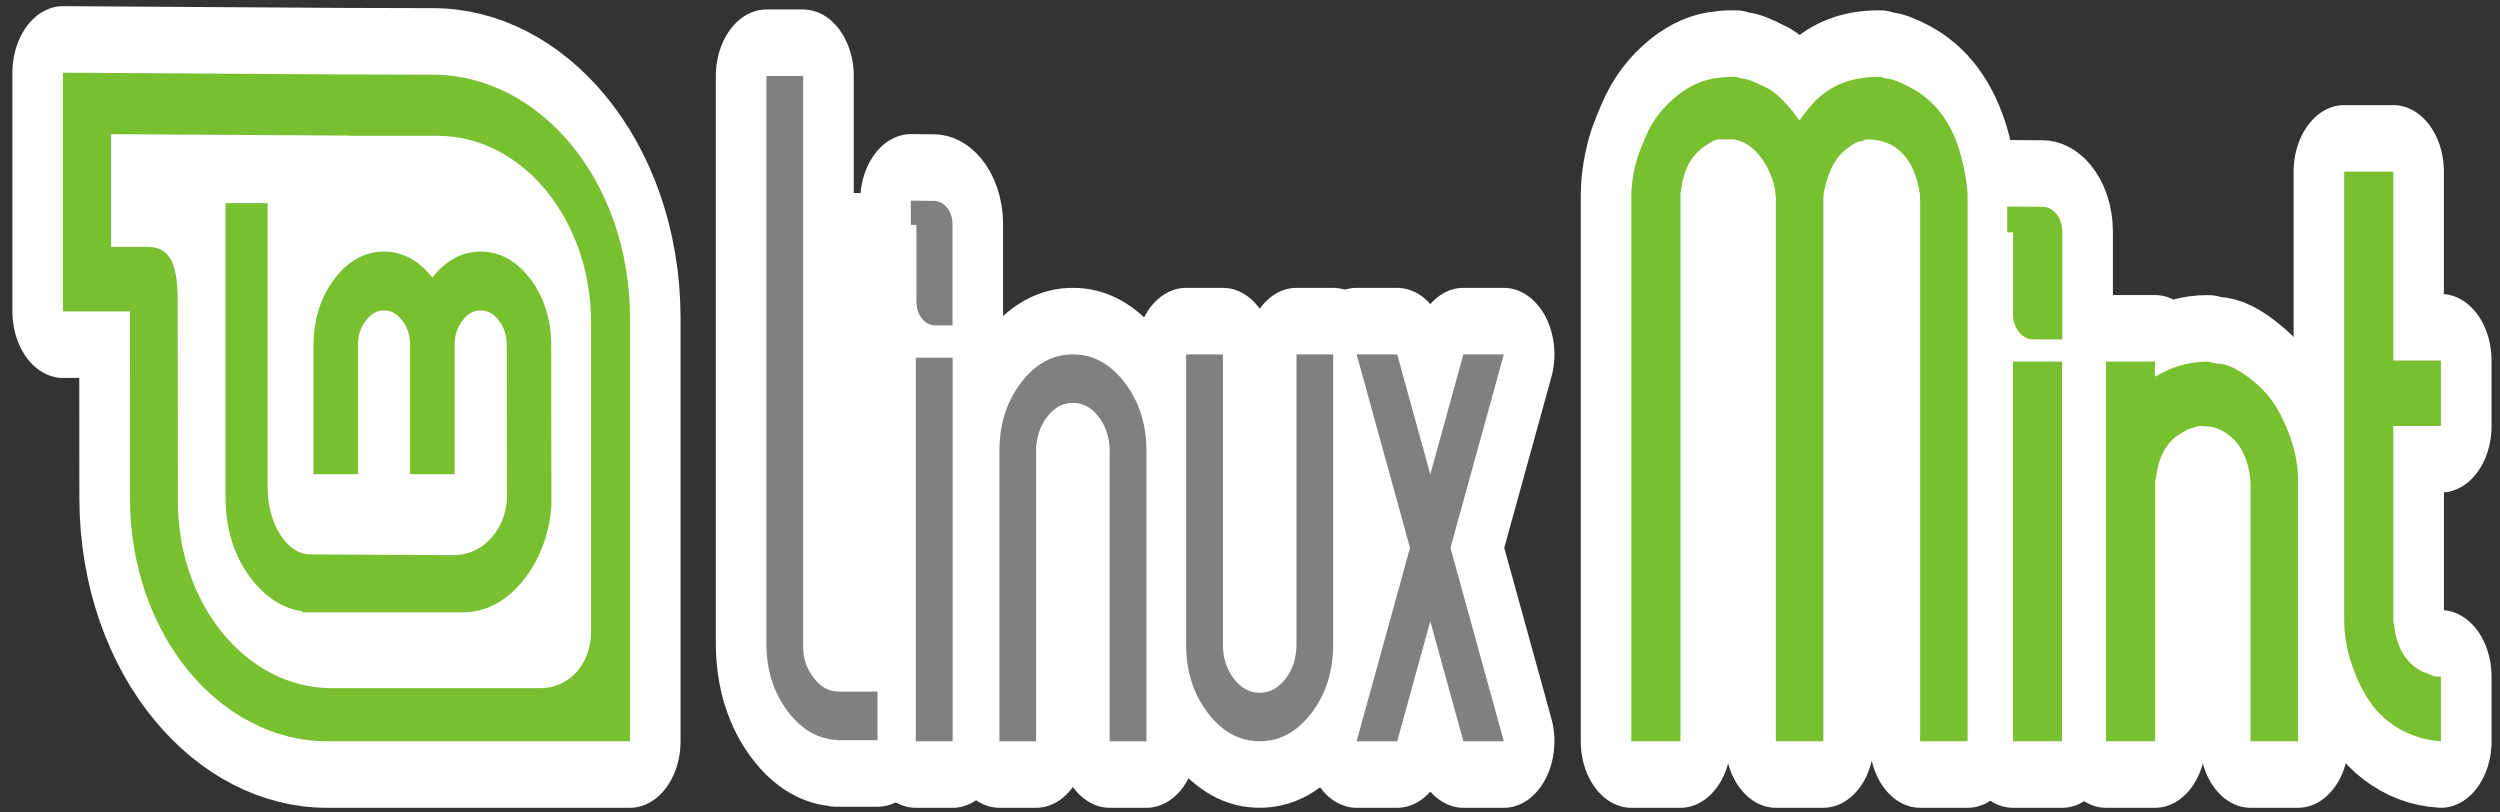 <?xml version="1.0" encoding="UTF-8" standalone="no"?>
<!-- Created with Inkscape (http://www.inkscape.org/) -->

<svg
   xmlns:dc="http://purl.org/dc/elements/1.1/"
   xmlns:cc="http://creativecommons.org/ns#"
   xmlns:rdf="http://www.w3.org/1999/02/22-rdf-syntax-ns#"
   xmlns:svg="http://www.w3.org/2000/svg"
   xmlns="http://www.w3.org/2000/svg"
   xmlns:xlink="http://www.w3.org/1999/xlink"
   xmlns:sodipodi="http://sodipodi.sourceforge.net/DTD/sodipodi-0.dtd"
   xmlns:inkscape="http://www.inkscape.org/namespaces/inkscape"
   version="1.0"
   width="240"
   height="78"
   id="svg2619"
   inkscape:version="0.91 r13725"
   sodipodi:docname="LinuxMint_Logo-flat-03.svg"
   inkscape:export-filename="/home/sebastien/Sources/grub-themes/Grub2-theme-Sunshine-LinuxMint-master/Sunshine-LinuxMint/LinuxMint_Logo-flat-03.png"
   inkscape:export-xdpi="90"
   inkscape:export-ydpi="90">
  <rect width="100%" height="100%" fill="#333333" stroke="none"/>
  <sodipodi:namedview
     pagecolor="#5b8bed"
     bordercolor="#666666"
     borderopacity="1"
     objecttolerance="10"
     gridtolerance="10"
     guidetolerance="10"
     inkscape:pageopacity="0"
     inkscape:pageshadow="2"
     inkscape:window-width="1024"
     inkscape:window-height="550"
     id="namedview69"
     showgrid="false"
     inkscape:zoom="2"
     inkscape:cx="124.41051"
     inkscape:cy="23.807163"
     inkscape:window-x="0"
     inkscape:window-y="0"
     inkscape:window-maximized="1"
     inkscape:current-layer="svg2619"
     showguides="true"
     inkscape:guide-bbox="true"
     fit-margin-top="1"
     fit-margin-left="2"
     fit-margin-right="2"
     fit-margin-bottom="1"
     showborder="true"
     inkscape:showpageshadow="false">
    <sodipodi:guide
       position="-498.005,-91.183"
       orientation="0,1"
       id="guide4405" />
  </sodipodi:namedview>
  <title
     id="title3079">Linux Mint Official Logo</title>
  <defs
     id="defs2621">
    <linearGradient
       id="linearGradient3431">
      <stop
         id="stop3433"
         style="stop-color:#3d3d3d;stop-opacity:1"
         offset="0" />
      <stop
         id="stop3435"
         style="stop-color:#000000;stop-opacity:0.114"
         offset="1" />
    </linearGradient>
    <linearGradient
       id="linearGradient3312">
      <stop
         id="stop3314"
         style="stop-color:#c7f994;stop-opacity:1"
         offset="0" />
      <stop
         id="stop3316"
         style="stop-color:#87cf3e;stop-opacity:1"
         offset="1" />
    </linearGradient>
    <filter
       id="filter3291"
       style="color-interpolation-filters:sRGB">
      <feGaussianBlur
         id="feGaussianBlur3293"
         stdDeviation="0.401" />
    </filter>
    <filter
       id="filter3546"
       style="color-interpolation-filters:sRGB">
      <feGaussianBlur
         id="feGaussianBlur3548"
         stdDeviation="0.16" />
    </filter>
    <linearGradient
       x1="70.492"
       y1="416.389"
       x2="113.642"
       y2="375.88"
       id="linearGradient4136"
       xlink:href="#linearGradient3431"
       gradientUnits="userSpaceOnUse"
       gradientTransform="translate(0,80)"
       spreadMethod="pad" />
    <filter
       id="filter3469"
       style="color-interpolation-filters:sRGB">
      <feGaussianBlur
         id="feGaussianBlur3471"
         stdDeviation="2.712" />
    </filter>
    <linearGradient
       x1="61.429"
       y1="362.143"
       x2="116.429"
       y2="408.571"
       id="linearGradient3538"
       xlink:href="#linearGradient3312"
       gradientUnits="userSpaceOnUse"
       gradientTransform="matrix(2.684,0,0,2.684,-89.866,-904.323)" />
    <filter
       id="filter3573"
       style="color-interpolation-filters:sRGB">
      <feGaussianBlur
         id="feGaussianBlur3575"
         stdDeviation="1.628" />
    </filter>
    <filter
       id="filter3965"
       style="color-interpolation-filters:sRGB">
      <feGaussianBlur
         id="feGaussianBlur3967"
         stdDeviation="2.474" />
    </filter>
    <filter
       id="filter4006"
       style="color-interpolation-filters:sRGB">
      <feGaussianBlur
         id="feGaussianBlur4008"
         stdDeviation="1.65" />
    </filter>
    <filter
       id="filter4135"
       style="color-interpolation-filters:sRGB">
      <feGaussianBlur
         id="feGaussianBlur4137"
         stdDeviation="0.747" />
    </filter>
  </defs>
  <g
     id="g4341">
    <g
       transform="matrix(0.777,0,0,1.022,-364.611,-110.499)"
       id="g4659">
      <g
         style="fill:#ffffff;fill-opacity:1;stroke:#ffffff;stroke-width:12.5;stroke-linejoin:round;stroke-miterlimit:4;stroke-dasharray:none;stroke-opacity:1"
         id="g4645">
        <path
           d="m 712.359,177.748 -5.87,0 0,-51.013 c 0,-0.346 -0.115,-0.89 -0.363,-1.599 -0.478,-1.368 -1.336,-2.407 -2.589,-3.116 -1.006,-0.544 -2.226,-0.808 -3.644,-0.808 -0.066,0 -0.181,0.033 -0.363,0.082 -0.181,0.066 -0.297,0.099 -0.363,0.099 -0.346,0 -0.89,0.214 -1.599,0.627 -1.187,0.643 -2.028,1.599 -2.506,2.852 -0.346,0.775 -0.528,1.401 -0.528,1.863 l 0,51.013 -5.87,0 0,-51.013 c 0,-0.05 -0.033,-0.313 -0.099,-0.791 -0.181,-0.725 -0.511,-1.434 -0.989,-2.143 -1.072,-1.484 -2.424,-2.358 -4.105,-2.589 0.181,0 -0.231,0 -1.237,0 -0.066,0 -0.181,0 -0.363,0 -0.181,0 -0.297,0 -0.346,0 -0.297,0 -0.841,0.214 -1.616,0.627 -1.731,0.89 -2.704,2.292 -2.951,4.204 -0.05,0.066 -0.082,0.148 -0.082,0.264 l 0,51.442 -6.067,0 0,-51.178 c 0,-1.187 0.264,-2.44 0.791,-3.743 0.247,-0.544 0.577,-1.154 0.989,-1.88 0.824,-1.484 2.094,-2.753 3.792,-3.792 1.682,-1.039 3.462,-1.616 5.309,-1.731 0.462,-0.066 1.121,-0.099 1.962,-0.082 0.049,-0.017 0.198,0.017 0.445,0.082 0.231,0.049 0.379,0.082 0.445,0.082 0.528,0 1.533,0.297 3.034,0.89 0.231,0.066 0.495,0.181 0.791,0.363 1.022,0.594 2.094,1.484 3.215,2.671 0.956,-1.006 1.781,-1.748 2.506,-2.226 1.896,-1.253 4.369,-1.88 7.387,-1.863 0.066,-0.017 0.214,0.017 0.445,0.082 0.247,0.049 0.396,0.082 0.462,0.082 0.528,0 1.484,0.264 2.852,0.808 3.149,1.253 5.26,3.413 6.331,6.513 0.528,1.599 0.791,2.852 0.791,3.743 l 0,51.178 0,0 0,0 z"
           id="path4647"
           style="display:inline;fill:#ffffff;fill-opacity:1;fill-rule:evenodd;stroke:#ffffff;stroke-width:12.5;stroke-linejoin:round;stroke-miterlimit:4;stroke-dasharray:none;stroke-opacity:1"
           inkscape:connector-curvature="0" />
        <polygon
           points="128.488,40.96 128.488,23.656 128.488,23.656 131.432,23.656 131.432,40.96 "
           transform="matrix(2.061,0,0,2.061,453.155,93.331)"
           id="polygon4649"
           style="display:inline;fill:#ffffff;fill-opacity:1;fill-rule:evenodd;stroke:#ffffff;stroke-width:6.065;stroke-linejoin:round;stroke-miterlimit:4;stroke-dasharray:none;stroke-opacity:1" />
        <path
           d="m 753.183,177.748 -5.87,0 0,-24.171 c 0,-0.115 -0.035,-0.412 -0.099,-0.89 -0.478,-2.259 -1.863,-3.71 -4.188,-4.369 -0.363,-0.115 -1.074,-0.181 -2.143,-0.181 -0.066,0 -0.198,0.033 -0.396,0.099 -0.214,0.066 -0.311,0.082 -0.311,0.082 -0.299,0 -0.876,0.214 -1.698,0.627 -1.616,0.775 -2.556,2.143 -2.852,4.105 -0.066,0.066 -0.101,0.148 -0.101,0.264 l 0,24.435 -6.065,0 0,-35.663 6.065,0 c -0.047,0.546 -0.047,1.006 0,1.418 2.044,-0.94 4.223,-1.418 6.548,-1.418 0.064,0 0.229,0.035 0.544,0.101 0.299,0.047 0.478,0.08 0.528,0.08 1.253,0 2.788,0.561 4.567,1.698 1.502,0.892 2.706,2.077 3.594,3.563 1.253,1.962 1.88,3.875 1.88,5.705 l 0,24.515 -0.002,0 z"
           id="path4651"
           style="display:inline;fill:#ffffff;fill-opacity:1;fill-rule:evenodd;stroke:#ffffff;stroke-width:12.5;stroke-linejoin:round;stroke-miterlimit:4;stroke-dasharray:none;stroke-opacity:1"
           inkscape:connector-curvature="0" />
        <path
           d="m 770.841,148.136 -5.886,0 0,18.384 c 0.066,0.165 0.132,0.445 0.181,0.791 0.429,1.913 1.585,3.217 3.479,3.924 0.412,0.115 0.643,0.181 0.709,0.181 0.066,0 0.082,0.033 0.082,0.082 0,0 0.033,0 0.099,0 0.066,0 0.181,0.033 0.363,0.099 0.165,0.066 0.299,0.082 0.346,0.082 0.066,0 0.165,0 0.313,0 0.148,0 0.247,0 0.313,0 l 0,6.067 c -2.442,-0.117 -4.617,-0.742 -6.513,-1.863 -1.434,-0.841 -2.622,-2.028 -3.563,-3.578 -1.251,-2.011 -1.878,-3.99 -1.878,-5.884 l 0,-42.178 6.065,0 0,17.741 5.886,0 0,6.15 0.002,0 0,0 z"
           id="path4653"
           style="display:inline;fill:#ffffff;fill-opacity:1;fill-rule:evenodd;stroke:#ffffff;stroke-width:12.5;stroke-linejoin:round;stroke-miterlimit:4;stroke-dasharray:none;stroke-opacity:1"
           inkscape:connector-curvature="0" />
        <path
           d="m 720.444,140 c -1.298,0 -2.474,-1 -2.474,-2.351 l 0,-0.579 0,0 0,-7.124 -0.719,0 0,-2.421 3.773,0.018 0.561,0 c 1.316,0 2.474,0.983 2.474,2.334 l 0,10.124 -3.615,0 0,0 0,0 z"
           id="path4655"
           style="display:inline;fill:#ffffff;fill-opacity:1;fill-rule:evenodd;stroke:#ffffff;stroke-width:12.5;stroke-linejoin:round;stroke-miterlimit:4;stroke-dasharray:none;stroke-opacity:1"
           inkscape:connector-curvature="0" />
      </g>
      <rect
         style="fill:#ffffff;fill-opacity:1;stroke:none;stroke-width:12.5;stroke-linecap:round;stroke-linejoin:round;stroke-miterlimit:4;stroke-dasharray:none;stroke-opacity:1"
         id="rect4657"
         width="4.75"
         height="4.75"
         x="697.5"
         y="125" />
    </g>
    <rect
       y="43.75"
       x="208.5"
       height="26"
       width="5.25"
       id="rect3428"
       style="fill:#ffffff;fill-opacity:1;stroke:none;stroke-width:22;stroke-linecap:round;stroke-linejoin:round;stroke-miterlimit:4;stroke-dasharray:none;stroke-opacity:1" />
  </g>
  <g
     id="g4670"
     transform="matrix(0.777,0,0,1.022,-364.611,-110.499)">
    <g
       style="fill:#ffffff;fill-opacity:1;stroke:#ffffff;stroke-width:12.5;stroke-linejoin:round;stroke-miterlimit:4;stroke-dasharray:none;stroke-opacity:1"
       id="g4631">
      <polygon
         points="64.168,23.48 64.168,23.48 66.376,23.48 66.376,40.96 64.168,40.96 "
         transform="matrix(2.061,0,0,2.061,450.155,93.331)"
         id="polygon4633"
         style="display:inline;fill:#ffffff;fill-opacity:1;fill-rule:evenodd;stroke:#ffffff;stroke-width:6.065;stroke-linejoin:round;stroke-miterlimit:4;stroke-dasharray:none;stroke-opacity:1" />
      <path
         d="m 610.905,177.748 -4.551,0 0,-27.254 c 0,-1.237 -0.445,-2.308 -1.336,-3.199 -0.89,-0.89 -1.962,-1.333 -3.199,-1.333 -1.253,0 -2.325,0.445 -3.215,1.333 -0.89,0.89 -1.336,1.962 -1.336,3.199 l 0,27.254 -4.534,0 0,-27.254 c 0,-2.49 0.874,-4.633 2.655,-6.412 1.781,-1.781 3.924,-2.673 6.43,-2.673 2.49,0 4.633,0.892 6.414,2.673 1.781,1.779 2.671,3.922 2.671,6.412 l 0,27.254 0,0 z"
         id="path4635"
         style="display:inline;fill:#ffffff;fill-opacity:1;fill-rule:evenodd;stroke:#ffffff;stroke-width:12.5;stroke-linejoin:round;stroke-miterlimit:4;stroke-dasharray:none;stroke-opacity:1"
         inkscape:connector-curvature="0" />
      <path
         d="m 633.971,168.662 c 0,2.506 -0.89,4.633 -2.655,6.414 -1.781,1.779 -3.924,2.671 -6.43,2.671 -2.49,0 -4.633,-0.892 -6.414,-2.671 -1.781,-1.781 -2.671,-3.908 -2.671,-6.414 l 0,-27.252 4.551,0 0,27.254 c 0,1.253 0.445,2.308 1.336,3.199 0.89,0.892 1.962,1.336 3.199,1.336 1.253,0 2.325,-0.445 3.215,-1.336 0.89,-0.89 1.335,-1.943 1.335,-3.199 l 0,-27.254 4.534,0 0,27.252 0,0 z"
         id="path4637"
         style="display:inline;fill:#ffffff;fill-opacity:1;fill-rule:evenodd;stroke:#ffffff;stroke-width:12.5;stroke-linejoin:round;stroke-miterlimit:4;stroke-dasharray:none;stroke-opacity:1"
         inkscape:connector-curvature="0" />
      <polygon
         points="89.624,40.96 92.824,32.144 89.624,23.328 92.056,23.328 94.04,28.8 96.024,23.328 98.448,23.328 95.248,32.144 98.448,40.96 98.448,40.96 96.024,40.96 94.04,35.488 92.056,40.96 "
         transform="matrix(2.061,0,0,2.061,452.155,93.331)"
         id="polygon4639"
         style="display:inline;fill:#ffffff;fill-opacity:1;fill-rule:evenodd;stroke:#ffffff;stroke-width:6.065;stroke-linejoin:round;stroke-miterlimit:4;stroke-dasharray:none;stroke-opacity:1" />
      <path
         d="m 584.789,138.689 c -1.22,0 -2.308,-0.94 -2.308,-2.209 l 0,-0.544 0,0 0,-6.694 -0.692,0 0,-2.275 2.313,0.017 0.528,0 c 1.22,0 2.308,0.923 2.308,2.193 l 0,9.513 -2.148,0 0,0 0,0 z"
         id="path4641"
         style="display:inline;fill:#ffffff;fill-opacity:1;fill-rule:evenodd;stroke:#ffffff;stroke-width:12.5;stroke-linejoin:round;stroke-miterlimit:4;stroke-dasharray:none;stroke-opacity:1"
         inkscape:connector-curvature="0" />
      <path
         d="m 563.948,115.26 0,53.287 c 0,2.506 0.878,4.638 2.659,6.419 1.673,1.671 3.677,2.557 5.989,2.659 l 0,0.027 0.457,0 4.62,0 0,-4.566 -4.62,0 c -1.484,0 -2.333,-0.421 -3.223,-1.262 -0.89,-0.822 -1.343,-1.811 -1.343,-2.981 l 0,-53.582 -4.539,0 z"
         id="path4643"
         style="display:inline;fill:#ffffff;fill-opacity:1;fill-rule:evenodd;stroke:#ffffff;stroke-width:12.5;stroke-linejoin:round;stroke-miterlimit:4;stroke-dasharray:none;stroke-opacity:1"
         inkscape:connector-curvature="0" />
    </g>
    <rect
       y="126.25"
       x="573.25"
       height="41.5"
       width="4"
       id="rect4668"
       style="fill:#ffffff;fill-opacity:1;stroke:none;stroke-width:12.5;stroke-linecap:round;stroke-linejoin:round;stroke-miterlimit:4;stroke-dasharray:none;stroke-opacity:1" />
  </g>
  <g
     id="g4437"
     transform="matrix(0.777,0,0,1.022,-364.611,-110.499)">
    <path
       d="m 509.64,177.748 c -13.026,0 -24.33,-9.875 -24.33,-22.889 l -0.012,-13.456 0,-4.03 -8.258,0 0,-22.424 34.826,0.164 10.894,0.023 c 13.038,0 24.33,9.863 24.33,22.889 l 0,39.722 -37.45,0 0,0 0,0 z"
       id="path4403"
       style="display:inline;overflow:visible;visibility:visible;opacity:1;fill:#ffffff;fill-opacity:1;fill-rule:evenodd;stroke:#ffffff;stroke-width:12.5;stroke-linejoin:round;stroke-miterlimit:4;stroke-dasharray:none;stroke-opacity:1;marker:none;enable-background:accumulate"
       inkscape:connector-curvature="0" />
    <path
       inkscape:connector-curvature="0"
       style="display:inline;overflow:visible;visibility:visible;opacity:1;fill:#78c02f;fill-opacity:1;fill-rule:evenodd;stroke:none;stroke-width:0;stroke-miterlimit:4;stroke-dasharray:none;marker:none;enable-background:accumulate"
       id="path3543"
       d="m 509.64,177.748 c -13.026,0 -24.33,-9.875 -24.33,-22.889 l -0.012,-13.456 0,-4.03 -8.258,0 0,-22.424 34.826,0.164 10.894,0.023 c 13.038,0 24.33,9.863 24.33,22.889 l 0,39.722 -37.45,0 0,0 0,0 z" />
    <path
       inkscape:connector-curvature="0"
       style="display:inline;fill:#ffffff;fill-opacity:1;fill-rule:evenodd"
       id="path2576"
       d="m 542.283,167.432 c 0,-8.636 0,-29.007 0,-29.007 0,-9.691 -8.499,-17.547 -18.984,-17.547 l -10.883,0 0,-0.023 -29.435,-0.129 0,10.584 c 0,0 2.403,0 4.518,0 3.154,0 3.711,2.177 3.711,5.191 l 0.023,18.711 c 0,9.691 8.499,17.547 18.973,17.547 l 25.861,0 c 3.315,0 6.216,-2.1 6.216,-5.326 z" />
    <path
       inkscape:connector-curvature="0"
       style="display:inline;overflow:visible;visibility:visible;fill:#78c02f;fill-opacity:1;fill-rule:evenodd;stroke:none;stroke-width:4.767;marker:none;enable-background:accumulate"
       id="path2620"
       d="m 516.7,131.751 c -2.36,0 -4.457,0.876 -6.142,2.578 -1.684,1.701 -2.568,3.825 -2.568,6.221 l 0,12.114 5.495,0 0,-12.114 c 0,-0.919 0.3,-1.637 0.956,-2.299 0.658,-0.665 1.355,-0.966 2.26,-0.966 0.924,0 1.61,0.299 2.27,0.966 0.656,0.663 0.956,1.381 0.956,2.299 l 0,12.114 5.495,0 0,-12.114 c 0,-0.919 0.3,-1.637 0.956,-2.299 0.659,-0.666 1.346,-0.966 2.27,-0.966 0.905,0 1.602,0.301 2.26,0.966 0.656,0.663 0.956,1.381 0.956,2.299 l 0.03,14.155 c 0,3.019 -2.876,5.564 -6.57,5.564 l -17.718,-0.07 c -2.851,0 -5.286,-2.775 -5.286,-6.341 l 0,-26.656 -5.196,0 0,27.681 c 0,2.937 1.075,5.512 3.165,7.595 1.787,1.764 3.936,2.808 6.351,3.066 l 0,0.1 19.729,0 c 3.032,0 5.695,-1.127 7.844,-3.315 l 0.01,0 c 1.827,-1.878 2.896,-4.127 3.155,-6.659 l -0.02,-15.12 c 0,-2.397 -0.884,-4.52 -2.568,-6.221 -1.685,-1.702 -3.782,-2.578 -6.142,-2.578 -2.317,0 -4.343,0.861 -5.982,2.439 -1.634,-1.575 -3.647,-2.439 -5.963,-2.439 z" />
  </g>
  <g
     id="g4623"
     transform="matrix(0.777,0,0,1.022,-364.611,-110.499)">
    <polygon
       points="64.168,23.48 64.168,23.48 66.376,23.48 66.376,40.96 64.168,40.96 "
       transform="matrix(2.061,0,0,2.061,450.155,93.331)"
       id="polygon2586"
       style="display:inline;fill:#808080;fill-opacity:1;fill-rule:evenodd;stroke:#78c02f;stroke-width:0;stroke-miterlimit:4;stroke-dasharray:none;stroke-opacity:1" />
    <path
       d="m 610.905,177.748 -4.551,0 0,-27.254 c 0,-1.237 -0.445,-2.308 -1.336,-3.199 -0.89,-0.89 -1.962,-1.333 -3.199,-1.333 -1.253,0 -2.325,0.445 -3.215,1.333 -0.89,0.89 -1.336,1.962 -1.336,3.199 l 0,27.254 -4.534,0 0,-27.254 c 0,-2.49 0.874,-4.633 2.655,-6.412 1.781,-1.781 3.924,-2.673 6.43,-2.673 2.49,0 4.633,0.892 6.414,2.673 1.781,1.779 2.671,3.922 2.671,6.412 l 0,27.254 0,0 z"
       id="path2588"
       style="display:inline;fill:#808080;fill-opacity:1;fill-rule:evenodd;stroke:#78c02f;stroke-width:0;stroke-miterlimit:4;stroke-dasharray:none;stroke-opacity:1"
       inkscape:connector-curvature="0" />
    <path
       d="m 633.971,168.662 c 0,2.506 -0.89,4.633 -2.655,6.414 -1.781,1.779 -3.924,2.671 -6.43,2.671 -2.49,0 -4.633,-0.892 -6.414,-2.671 -1.781,-1.781 -2.671,-3.908 -2.671,-6.414 l 0,-27.252 4.551,0 0,27.254 c 0,1.253 0.445,2.308 1.336,3.199 0.89,0.892 1.962,1.336 3.199,1.336 1.253,0 2.325,-0.445 3.215,-1.336 0.89,-0.89 1.335,-1.943 1.335,-3.199 l 0,-27.254 4.534,0 0,27.252 0,0 z"
       id="path2590"
       style="display:inline;fill:#808080;fill-opacity:1;fill-rule:evenodd;stroke:#78c02f;stroke-width:0;stroke-miterlimit:4;stroke-dasharray:none;stroke-opacity:1"
       inkscape:connector-curvature="0" />
    <polygon
       points="89.624,40.96 92.824,32.144 89.624,23.328 92.056,23.328 94.04,28.8 96.024,23.328 98.448,23.328 95.248,32.144 98.448,40.96 98.448,40.96 96.024,40.96 94.04,35.488 92.056,40.96 "
       transform="matrix(2.061,0,0,2.061,452.155,93.331)"
       id="polygon2592"
       style="display:inline;fill:#808080;fill-opacity:1;fill-rule:evenodd;stroke:#78c02f;stroke-width:0;stroke-miterlimit:4;stroke-dasharray:none;stroke-opacity:1" />
    <path
       d="m 584.789,138.689 c -1.22,0 -2.308,-0.94 -2.308,-2.209 l 0,-0.544 0,0 0,-6.694 -0.692,0 0,-2.275 2.313,0.017 0.528,0 c 1.22,0 2.308,0.923 2.308,2.193 l 0,9.513 -2.148,0 0,0 0,0 z"
       id="path2602"
       style="display:inline;fill:#808080;fill-opacity:1;fill-rule:evenodd;stroke:#78c02f;stroke-width:0;stroke-miterlimit:4;stroke-dasharray:none;stroke-opacity:1"
       inkscape:connector-curvature="0" />
    <path
       d="m 563.948,115.26 0,53.287 c 0,2.506 0.878,4.638 2.659,6.419 1.673,1.671 3.677,2.557 5.989,2.659 l 0,0.027 0.457,0 4.62,0 0,-4.566 -4.62,0 c -1.484,0 -2.333,-0.421 -3.223,-1.262 -0.89,-0.822 -1.343,-1.811 -1.343,-2.981 l 0,-53.582 -4.539,0 z"
       id="polygon3803"
       style="display:inline;fill:#808080;fill-opacity:1;fill-rule:evenodd;stroke:#78c02f;stroke-width:0;stroke-miterlimit:4;stroke-dasharray:none;stroke-opacity:1"
       inkscape:connector-curvature="0" />
  </g>
  <g
     id="g4587"
     style="fill:#78c02f;fill-opacity:1;stroke:none"
     transform="matrix(0.777,0,0,1.022,-364.611,-110.499)">
    <path
       inkscape:connector-curvature="0"
       style="display:inline;fill:#78c02f;fill-opacity:1;fill-rule:evenodd;stroke:none"
       id="path2594"
       d="m 712.359,177.748 -5.87,0 0,-51.013 c 0,-0.346 -0.115,-0.89 -0.363,-1.599 -0.478,-1.368 -1.336,-2.407 -2.589,-3.116 -1.006,-0.544 -2.226,-0.808 -3.644,-0.808 -0.066,0 -0.181,0.033 -0.363,0.082 -0.181,0.066 -0.297,0.099 -0.363,0.099 -0.346,0 -0.89,0.214 -1.599,0.627 -1.187,0.643 -2.028,1.599 -2.506,2.852 -0.346,0.775 -0.528,1.401 -0.528,1.863 l 0,51.013 -5.87,0 0,-51.013 c 0,-0.05 -0.033,-0.313 -0.099,-0.791 -0.181,-0.725 -0.511,-1.434 -0.989,-2.143 -1.072,-1.484 -2.424,-2.358 -4.105,-2.589 0.181,0 -0.231,0 -1.237,0 -0.066,0 -0.181,0 -0.363,0 -0.181,0 -0.297,0 -0.346,0 -0.297,0 -0.841,0.214 -1.616,0.627 -1.731,0.89 -2.704,2.292 -2.951,4.204 -0.05,0.066 -0.082,0.148 -0.082,0.264 l 0,51.442 -6.067,0 0,-51.178 c 0,-1.187 0.264,-2.44 0.791,-3.743 0.247,-0.544 0.577,-1.154 0.989,-1.88 0.824,-1.484 2.094,-2.753 3.792,-3.792 1.682,-1.039 3.462,-1.616 5.309,-1.731 0.462,-0.066 1.121,-0.099 1.962,-0.082 0.049,-0.017 0.198,0.017 0.445,0.082 0.231,0.049 0.379,0.082 0.445,0.082 0.528,0 1.533,0.297 3.034,0.89 0.231,0.066 0.495,0.181 0.791,0.363 1.022,0.594 2.094,1.484 3.215,2.671 0.956,-1.006 1.781,-1.748 2.506,-2.226 1.896,-1.253 4.369,-1.88 7.387,-1.863 0.066,-0.017 0.214,0.017 0.445,0.082 0.247,0.049 0.396,0.082 0.462,0.082 0.528,0 1.484,0.264 2.852,0.808 3.149,1.253 5.26,3.413 6.331,6.513 0.528,1.599 0.791,2.852 0.791,3.743 l 0,51.178 0,0 0,0 z" />
    <polygon
       style="display:inline;fill:#78c02f;fill-opacity:1;fill-rule:evenodd;stroke:none"
       id="polygon2596"
       transform="matrix(2.061,0,0,2.061,453.155,93.331)"
       points="128.488,40.96 128.488,23.656 128.488,23.656 131.432,23.656 131.432,40.96 " />
    <path
       inkscape:connector-curvature="0"
       style="display:inline;fill:#78c02f;fill-opacity:1;fill-rule:evenodd;stroke:none"
       id="path2598"
       d="m 753.183,177.748 -5.87,0 0,-24.171 c 0,-0.115 -0.035,-0.412 -0.099,-0.89 -0.478,-2.259 -1.863,-3.71 -4.188,-4.369 -0.363,-0.115 -1.074,-0.181 -2.143,-0.181 -0.066,0 -0.198,0.033 -0.396,0.099 -0.214,0.066 -0.311,0.082 -0.311,0.082 -0.299,0 -0.876,0.214 -1.698,0.627 -1.616,0.775 -2.556,2.143 -2.852,4.105 -0.066,0.066 -0.101,0.148 -0.101,0.264 l 0,24.435 -6.065,0 0,-35.663 6.065,0 c -0.047,0.546 -0.047,1.006 0,1.418 2.044,-0.94 4.223,-1.418 6.548,-1.418 0.064,0 0.229,0.035 0.544,0.101 0.299,0.047 0.478,0.08 0.528,0.08 1.253,0 2.788,0.561 4.567,1.698 1.502,0.892 2.706,2.077 3.594,3.563 1.253,1.962 1.88,3.875 1.88,5.705 l 0,24.515 -0.002,0 z" />
    <path
       inkscape:connector-curvature="0"
       style="display:inline;fill:#78c02f;fill-opacity:1;fill-rule:evenodd;stroke:none"
       id="path2600"
       d="m 770.841,148.136 -5.886,0 0,18.384 c 0.066,0.165 0.132,0.445 0.181,0.791 0.429,1.913 1.585,3.217 3.479,3.924 0.412,0.115 0.643,0.181 0.709,0.181 0.066,0 0.082,0.033 0.082,0.082 0,0 0.033,0 0.099,0 0.066,0 0.181,0.033 0.363,0.099 0.165,0.066 0.299,0.082 0.346,0.082 0.066,0 0.165,0 0.313,0 0.148,0 0.247,0 0.313,0 l 0,6.067 c -2.442,-0.117 -4.617,-0.742 -6.513,-1.863 -1.434,-0.841 -2.622,-2.028 -3.563,-3.578 -1.251,-2.011 -1.878,-3.99 -1.878,-5.884 l 0,-42.178 6.065,0 0,17.741 5.886,0 0,6.15 0.002,0 0,0 z" />
    <path
       inkscape:connector-curvature="0"
       style="display:inline;fill:#78c02f;fill-opacity:1;fill-rule:evenodd;stroke:none"
       id="path2604"
       d="m 720.444,140 c -1.298,0 -2.474,-1 -2.474,-2.351 l 0,-0.579 0,0 0,-7.124 -0.719,0 0,-2.421 3.773,0.018 0.561,0 c 1.316,0 2.474,0.983 2.474,2.334 l 0,10.124 -3.615,0 0,0 0,0 z" />
  </g>
</svg>
